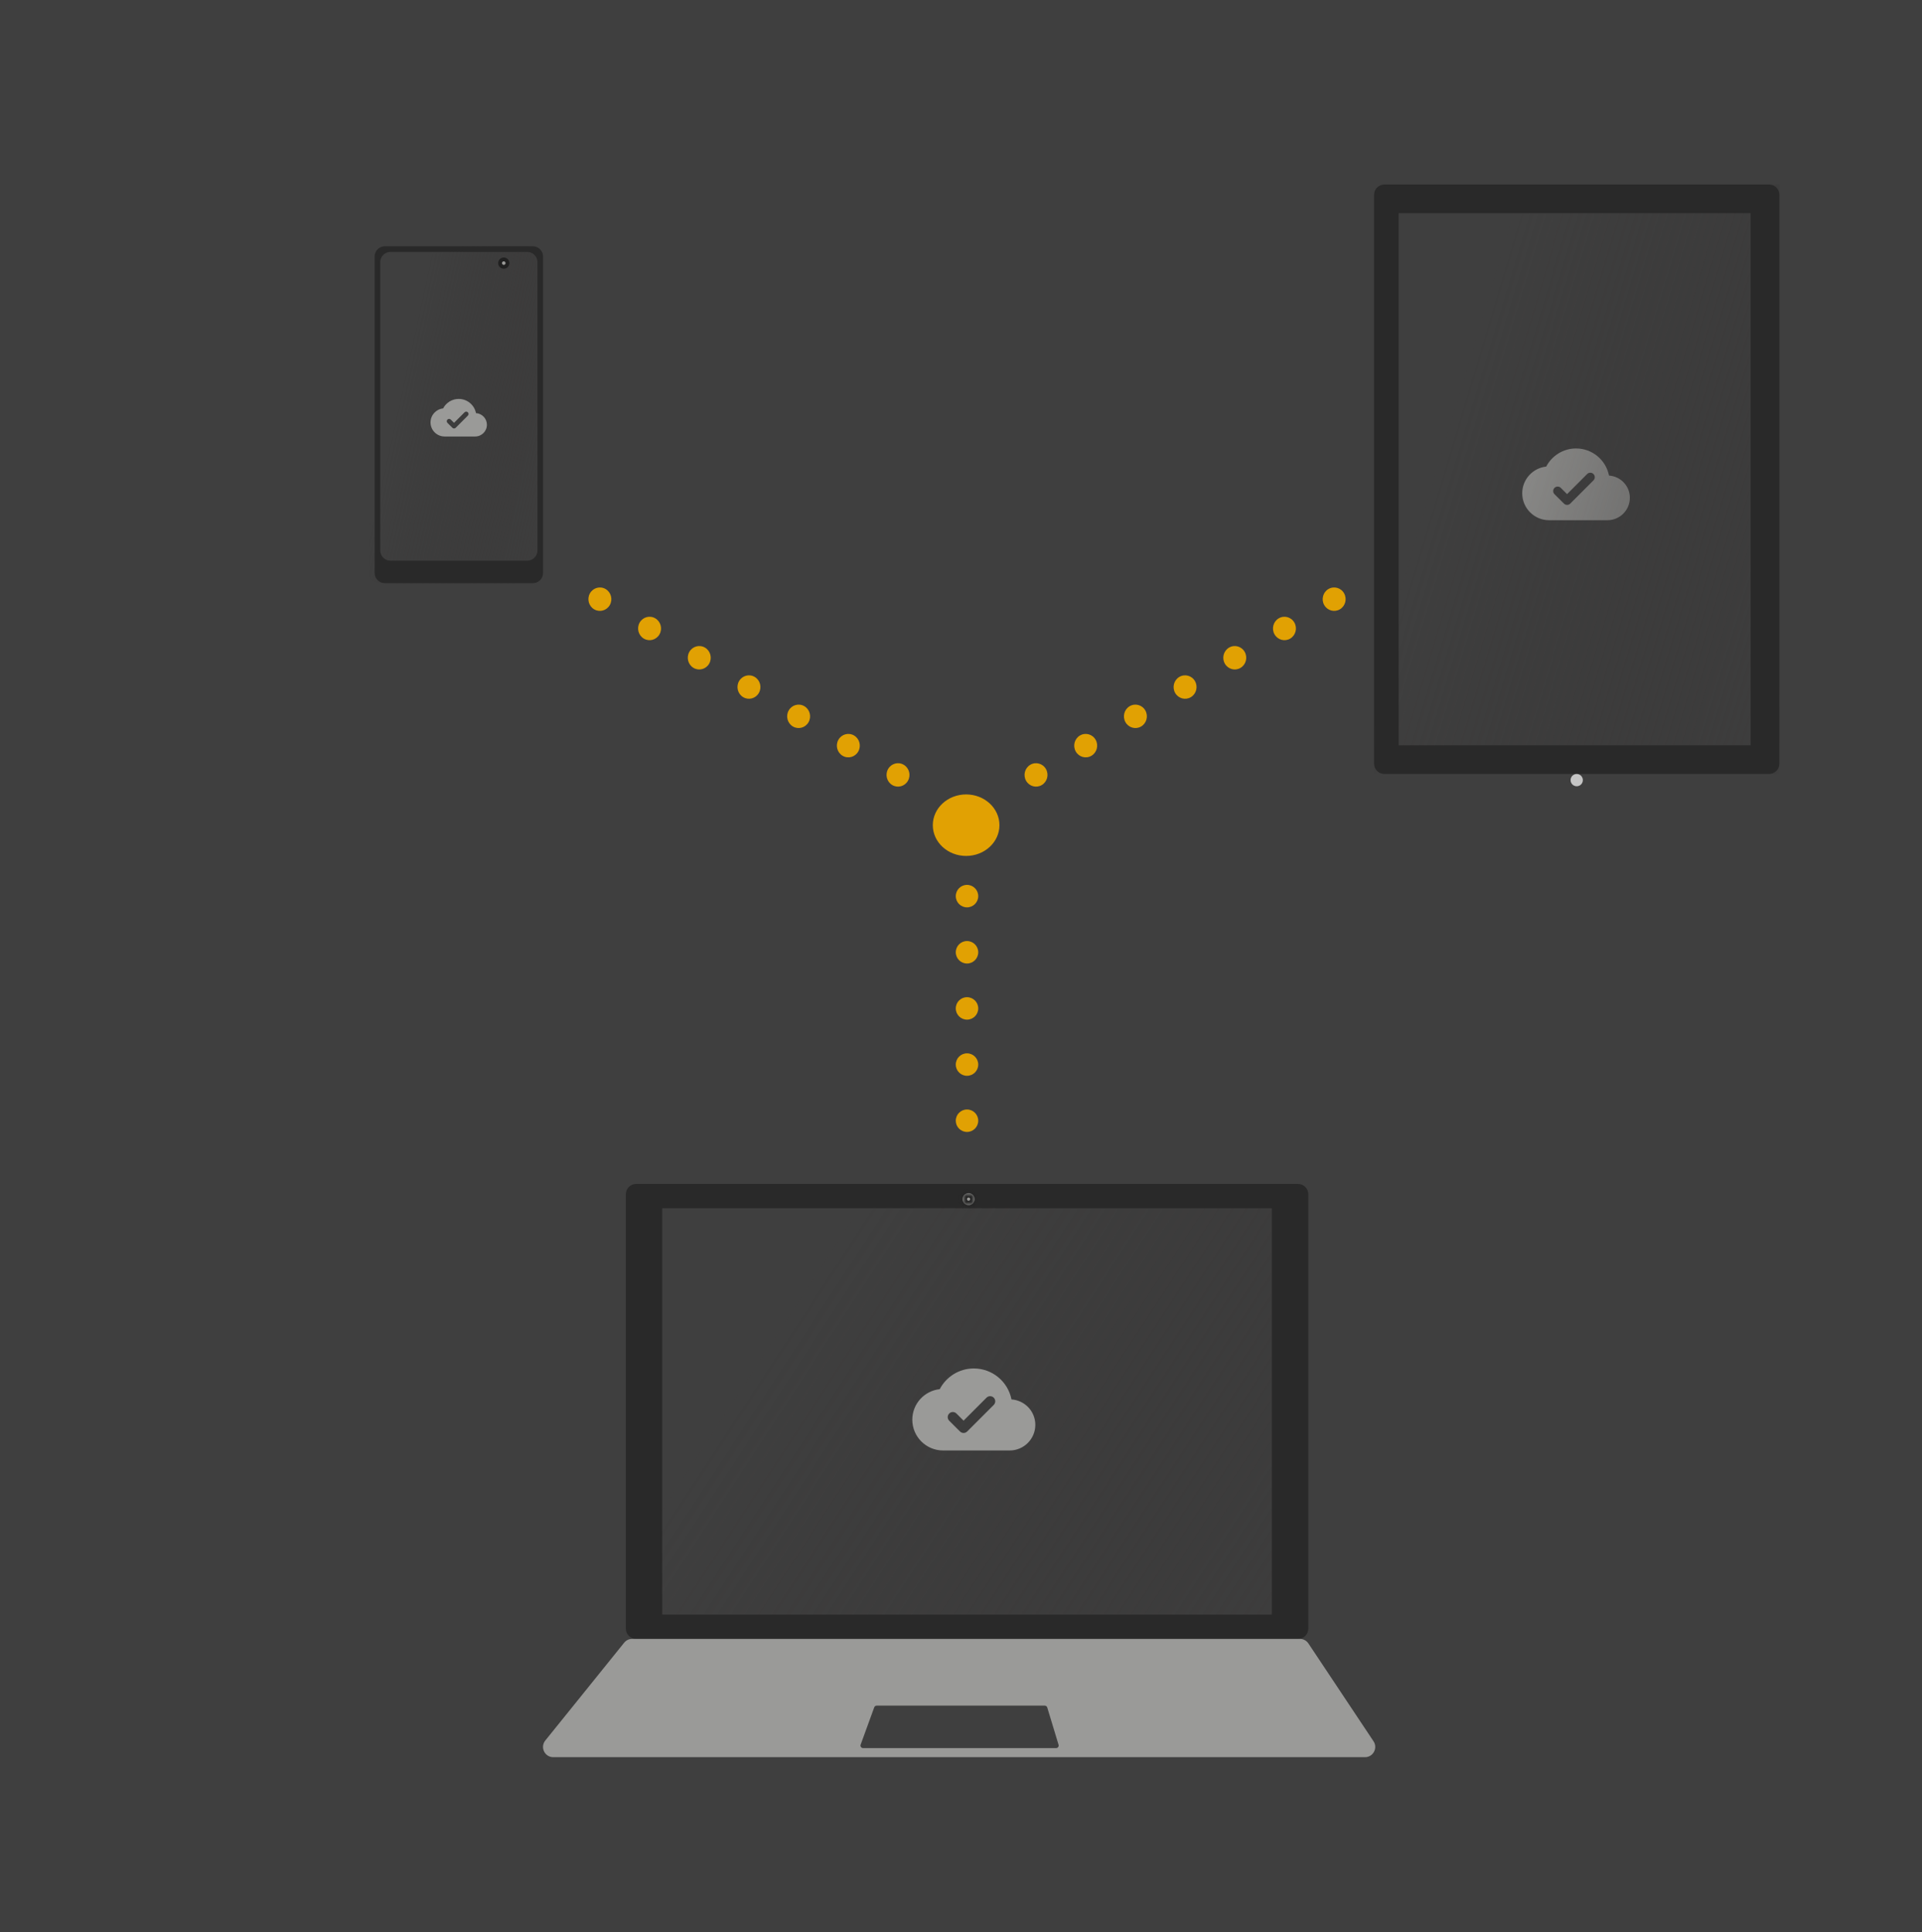 <svg width="375" height="377" viewBox="0 0 375 377" fill="none" xmlns="http://www.w3.org/2000/svg">
<path d="M0 0H375V377H0V0Z" fill="#3F3F3F"/>
<rect x="72" y="48.051" width="32.866" height="65.731" rx="2" fill="url(#paint0_linear)"/>
<path fill-rule="evenodd" clip-rule="evenodd" d="M75.094 48.051C73.989 48.051 73.094 48.946 73.094 50.051V111.782C73.094 112.887 73.989 113.782 75.094 113.782H103.959C105.064 113.782 105.959 112.887 105.959 111.782V50.051C105.959 48.946 105.064 48.051 103.959 48.051H75.094ZM76.189 49.146C75.085 49.146 74.189 50.042 74.189 51.146V107.4C74.189 108.505 75.085 109.4 76.189 109.4H102.864C103.968 109.4 104.864 108.505 104.864 107.4V51.146C104.864 50.042 103.968 49.146 102.864 49.146H76.189Z" fill="#292929"/>
<path d="M97.571 51.338C97.571 51.736 97.893 52.058 98.291 52.058C98.689 52.058 99.012 51.736 99.012 51.338C99.012 50.94 98.689 50.617 98.291 50.617C97.893 50.617 97.571 50.94 97.571 51.338Z" fill="#9A9A98" stroke="#202020" stroke-width="0.75"/>
<path fill-rule="evenodd" clip-rule="evenodd" d="M89.5 77.833C91.168 77.833 92.557 79.02 92.869 80.601C94.06 80.684 95 81.665 95 82.875C95 84.14 93.973 85.166 92.708 85.166H86.75C85.233 85.166 84 83.933 84 82.416C84 81 85.073 79.831 86.452 79.685C87.025 78.585 88.175 77.833 89.5 77.833ZM88.263 83.466C88.442 83.645 88.731 83.645 88.909 83.466L91.284 81.092C91.462 80.913 91.462 80.624 91.284 80.446C91.105 80.267 90.816 80.267 90.637 80.446L88.584 82.499L87.947 81.862C87.768 81.683 87.479 81.683 87.301 81.862C87.215 81.948 87.167 82.064 87.167 82.185C87.167 82.306 87.215 82.422 87.301 82.508L88.263 83.466Z" fill="#9A9A98"/>
<rect x="122.113" y="231.003" width="133.145" height="88.763" rx="2" fill="url(#paint1_linear)"/>
<path fill-rule="evenodd" clip-rule="evenodd" d="M124.113 231.003C123.009 231.003 122.113 231.898 122.113 233.003V317.766C122.113 318.871 123.009 319.766 124.113 319.766H253.258C254.363 319.766 255.258 318.871 255.258 317.766V233.003C255.258 231.898 254.363 231.003 253.258 231.003H124.113ZM248.158 235.737H129.215V315.032H248.158V235.737Z" fill="#292929"/>
<mask id="path-8-inside-1" fill="white">
<ellipse cx="188.98" cy="233.962" rx="1.184" ry="1.184"/>
</mask>
<ellipse cx="188.98" cy="233.962" rx="1.184" ry="1.184" fill="#9A9A98"/>
<path d="M188.664 233.962C188.664 233.787 188.806 233.645 188.98 233.645V236.645C190.462 236.645 191.664 235.444 191.664 233.962H188.664ZM188.98 233.645C189.155 233.645 189.297 233.787 189.297 233.962H186.297C186.297 235.444 187.498 236.645 188.98 236.645V233.645ZM189.297 233.962C189.297 234.137 189.155 234.278 188.98 234.278V231.278C187.498 231.278 186.297 232.48 186.297 233.962H189.297ZM188.98 234.278C188.806 234.278 188.664 234.137 188.664 233.962H191.664C191.664 232.48 190.462 231.278 188.98 231.278V234.278Z" fill="#202020" mask="url(#path-8-inside-1)"/>
<path fill-rule="evenodd" clip-rule="evenodd" d="M190 267C193.64 267 196.67 269.59 197.35 273.04C199.95 273.22 202 275.36 202 278C202 280.76 199.76 283 197 283H184C180.69 283 178 280.31 178 277C178 273.91 180.34 271.36 183.35 271.04C184.6 268.64 187.11 267 190 267ZM187.3 279.29C187.69 279.68 188.32 279.68 188.71 279.29L193.89 274.11C194.28 273.72 194.28 273.09 193.89 272.7C193.5 272.31 192.87 272.31 192.48 272.7L188 277.18L186.61 275.79C186.22 275.4 185.59 275.4 185.2 275.79C185.013 275.977 184.908 276.23 184.908 276.495C184.908 276.76 185.013 277.013 185.2 277.2L187.3 279.29Z" fill="#9A9A98"/>
<path d="M121.776 320.51C122.156 320.039 122.728 319.766 123.333 319.766H253.623C254.293 319.766 254.918 320.1 255.288 320.658L267.985 339.736C268.869 341.065 267.916 342.844 266.32 342.844H107.951C106.271 342.844 105.339 340.897 106.394 339.589L121.776 320.51Z" fill="#9A9A98"/>
<path d="M170.571 333.114C170.643 332.917 170.831 332.785 171.041 332.785H203.848C204.068 332.785 204.263 332.929 204.327 333.14L206.536 340.425C206.633 340.746 206.393 341.07 206.058 341.07H168.39C168.043 341.07 167.801 340.725 167.92 340.399L170.571 333.114Z" fill="#3F3F3F"/>
<path fill-rule="evenodd" clip-rule="evenodd" d="M307.5 87.5C310.685 87.5 313.336 89.766 313.931 92.785C316.206 92.942 318 94.815 318 97.125C318 99.54 316.04 101.5 313.625 101.5H302.25C299.354 101.5 297 99.146 297 96.25C297 93.546 299.047 91.315 301.681 91.035C302.775 88.935 304.971 87.5 307.5 87.5ZM305.138 98.254C305.479 98.595 306.03 98.595 306.371 98.254L310.904 93.721C311.245 93.38 311.245 92.829 310.904 92.487C310.563 92.146 310.011 92.146 309.67 92.487L305.75 96.407L304.534 95.191C304.193 94.85 303.641 94.85 303.3 95.191C303.136 95.355 303.044 95.577 303.044 95.808C303.044 96.04 303.136 96.262 303.3 96.425L305.138 98.254Z" fill="#9A9A98"/>
<path d="M268.098 36L347.163 36V151.004H268.098V36Z" fill="url(#paint2_linear)"/>
<path fill-rule="evenodd" clip-rule="evenodd" d="M347.164 38C347.164 36.895 346.269 36 345.164 36L270.099 36C268.995 36 268.099 36.895 268.099 38L268.099 149.004C268.099 150.108 268.995 151.004 270.099 151.004L345.164 151.004C346.269 151.004 347.164 150.108 347.164 149.004L347.164 38ZM341.571 145.413L341.571 41.59L272.888 41.59L272.888 145.413L341.571 145.413Z" fill="#292929"/>
<g filter="url(#filter0_i)">
<circle cx="307.632" cy="148.207" r="1.198" transform="rotate(-90 307.632 148.207)" fill="#C4C4C4"/>
</g>
<ellipse rx="2.251" ry="2.274" transform="matrix(0.861 0.508 -0.492 0.87 155.819 139.764)" fill="#E1A103"/>
<ellipse rx="2.251" ry="2.274" transform="matrix(0.861 0.508 -0.492 0.87 126.737 122.62)" fill="#E1A103"/>
<ellipse rx="2.251" ry="2.274" transform="matrix(0.861 0.508 -0.492 0.87 165.519 145.479)" fill="#E1A103"/>
<ellipse rx="2.251" ry="2.274" transform="matrix(0.861 0.508 -0.492 0.87 136.433 128.334)" fill="#E1A103"/>
<ellipse rx="2.251" ry="2.274" transform="matrix(0.861 0.508 -0.492 0.87 117.042 116.905)" fill="#E1A103"/>
<ellipse rx="2.251" ry="2.274" transform="matrix(0.861 0.508 -0.492 0.87 175.21 151.193)" fill="#E1A103"/>
<ellipse rx="2.251" ry="2.274" transform="matrix(0.861 0.508 -0.492 0.87 146.128 134.049)" fill="#E1A103"/>
<ellipse rx="2.251" ry="2.274" transform="matrix(-0.861 0.508 0.492 0.87 221.528 139.764)" fill="#E1A103"/>
<ellipse rx="2.251" ry="2.274" transform="matrix(-0.861 0.508 0.492 0.87 250.61 122.62)" fill="#E1A103"/>
<ellipse rx="2.251" ry="2.274" transform="matrix(-0.861 0.508 0.492 0.87 211.829 145.479)" fill="#E1A103"/>
<ellipse rx="2.251" ry="2.274" transform="matrix(-0.861 0.508 0.492 0.87 240.915 128.334)" fill="#E1A103"/>
<ellipse rx="2.251" ry="2.274" transform="matrix(-0.861 0.508 0.492 0.87 260.306 116.905)" fill="#E1A103"/>
<ellipse rx="2.251" ry="2.274" transform="matrix(-0.861 0.508 0.492 0.87 202.138 151.193)" fill="#E1A103"/>
<ellipse rx="2.251" ry="2.274" transform="matrix(-0.861 0.508 0.492 0.87 231.22 134.049)" fill="#E1A103"/>
<circle cx="188.672" cy="196.752" r="2.191" transform="rotate(90 188.672 196.752)" fill="#E1A103"/>
<circle cx="188.672" cy="163.886" r="2.191" transform="rotate(90 188.672 163.886)" fill="#E1A103"/>
<circle cx="188.672" cy="207.706" r="2.191" transform="rotate(90 188.672 207.706)" fill="#E1A103"/>
<circle cx="188.672" cy="174.841" r="2.191" transform="rotate(90 188.672 174.841)" fill="#E1A103"/>
<circle cx="188.672" cy="218.661" r="2.191" transform="rotate(90 188.672 218.661)" fill="#E1A103"/>
<circle cx="188.672" cy="185.797" r="2.191" transform="rotate(90 188.672 185.797)" fill="#E1A103"/>
<ellipse cx="188.5" cy="161" rx="6.5" ry="6" fill="#E1A103"/>
<defs>
<filter id="filter0_i" x="306.434" y="147.01" width="2.396" height="6.396" filterUnits="userSpaceOnUse" color-interpolation-filters="sRGB">
<feFlood flood-opacity="0" result="BackgroundImageFix"/>
<feBlend mode="normal" in="SourceGraphic" in2="BackgroundImageFix" result="shape"/>
<feColorMatrix in="SourceAlpha" type="matrix" values="0 0 0 0 0 0 0 0 0 0 0 0 0 0 0 0 0 0 127 0" result="hardAlpha"/>
<feOffset dy="4"/>
<feGaussianBlur stdDeviation="2"/>
<feComposite in2="hardAlpha" operator="arithmetic" k2="-1" k3="1"/>
<feColorMatrix type="matrix" values="0 0 0 0 0 0 0 0 0 0 0 0 0 0 0 0 0 0 0.25 0"/>
<feBlend mode="normal" in2="shape" result="effect1_innerShadow"/>
</filter>
<linearGradient id="paint0_linear" x1="108.408" y1="126.766" x2="68.364" y2="118.045" gradientUnits="userSpaceOnUse">
<stop stop-color="#3F3F3F"/>
<stop offset="1" stop-color="#343232" stop-opacity="0"/>
</linearGradient>
<linearGradient id="paint1_linear" x1="269.607" y1="337.3" x2="150.525" y2="259.495" gradientUnits="userSpaceOnUse">
<stop stop-color="#3F3F3F"/>
<stop offset="1" stop-color="#343232" stop-opacity="0"/>
</linearGradient>
<linearGradient id="paint2_linear" x1="355.683" y1="173.72" x2="263.086" y2="145.991" gradientUnits="userSpaceOnUse">
<stop stop-color="#3F3F3F"/>
<stop offset="1" stop-color="#343232" stop-opacity="0"/>
</linearGradient>
</defs>
</svg>
